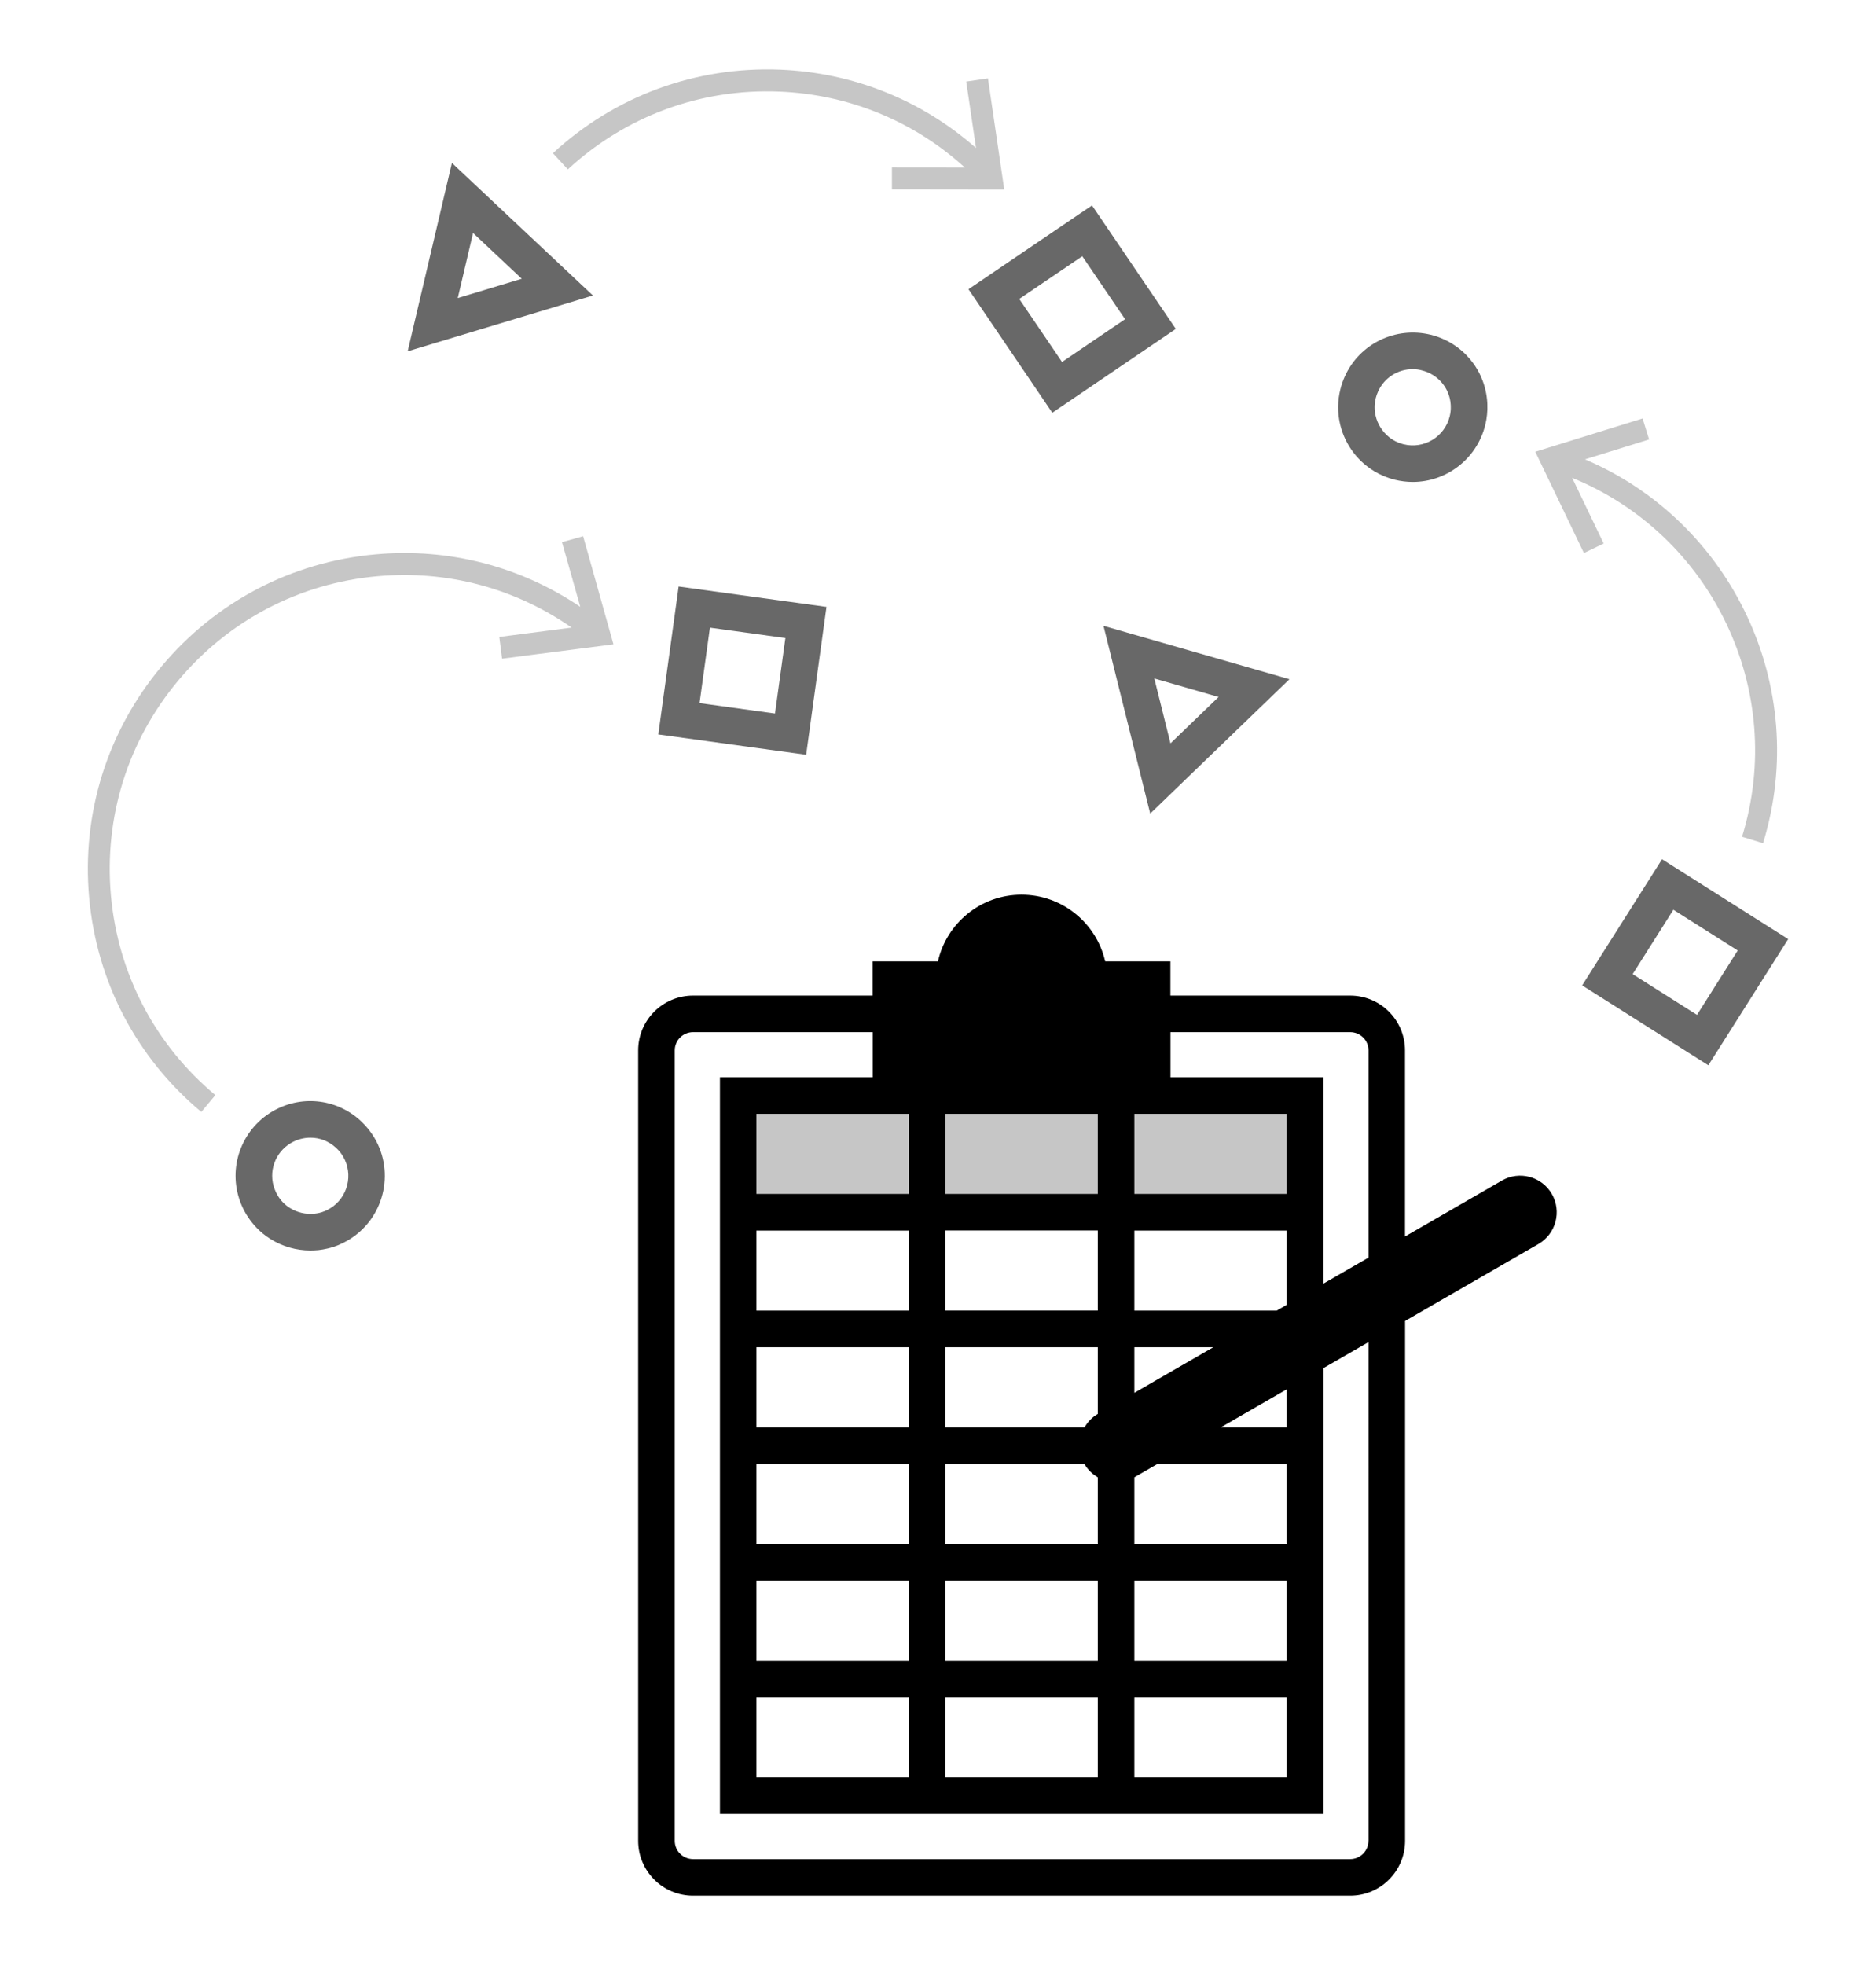 <?xml version="1.0" encoding="utf-8"?>
<!-- Generator: Adobe Illustrator 24.1.0, SVG Export Plug-In . SVG Version: 6.00 Build 0)  -->
<svg version="1.1" id="Layer_1" xmlns="http://www.w3.org/2000/svg" xmlns:xlink="http://www.w3.org/1999/xlink" x="0px" y="0px"
	 width="256.54px" height="268.65px" viewBox="0 0 256.54 268.65" enable-background="new 0 0 256.54 268.65" xml:space="preserve">
<g>
	<rect x="100.94" y="149.78" fill="#C6C6C6" width="77.52" height="15.95"/>
	<path d="M212.21,163.23c-1.38-2.39-4.44-3.21-6.83-1.83l-13.25,7.65v-25.44c0-4.14-3.36-7.5-7.5-7.5h-24.58v-4.67h-8.92
		c-1.18-5.22-5.86-9.12-11.44-9.12c-5.58,0-10.25,3.9-11.43,9.12h-8.93v4.67H94.77c-4.14,0-7.5,3.36-7.5,7.5v108.06
		c0,4.14,3.36,7.5,7.5,7.5h89.87c4.14,0,7.5-3.36,7.5-7.5V180.6l18.25-10.53C212.77,168.68,213.59,165.63,212.21,163.23z
		 M155.12,152.28h20.84v10.95h-20.84V152.28z M124.28,179.19h-20.84v-10.95h20.84V179.19z M103.44,184.19h20.84v10.95h-20.84V184.19
		z M175.96,195.14h-9.01l9.01-5.2V195.14z M148.31,195.14h-19.03v-10.95h20.84v9.12C149.33,193.76,148.74,194.4,148.31,195.14z
		 M150.12,201.97v9.12h-20.84v-10.95h19.01C148.74,200.93,149.38,201.54,150.12,201.97z M150.12,216.09v10.95h-20.84v-10.95H150.12z
		 M103.44,200.14h20.84v10.95h-20.84V200.14z M103.44,216.09h20.84v10.95h-20.84V216.09z M103.44,232.04h20.84v10.95h-20.84V232.04z
		 M129.28,232.04h20.84v10.95h-20.84V232.04z M155.12,232.04h20.84v10.95h-20.84V232.04z M175.96,227.04h-20.84v-10.95h20.84V227.04
		z M175.96,211.09h-20.84v-9.12l3.17-1.83h17.67V211.09z M155.12,190.42v-6.23h10.8L155.12,190.42z M175.96,168.23v10.16l-1.38,0.8
		h-19.46v-10.95H175.96z M129.28,152.28h20.84v10.95h-20.84V152.28z M150.12,168.23v10.95h-20.84v-10.95H150.12z M124.28,152.28
		v10.95h-20.84v-10.95H124.28z M187.13,251.67c0,1.38-1.12,2.5-2.5,2.5H94.77c-1.38,0-2.5-1.12-2.5-2.5V143.61
		c0-1.38,1.12-2.5,2.5-2.5h24.58v6.17h-20.9v100.71h82.52v-60.94l6.17-3.56V251.67z M187.13,171.94l-6.17,3.56v-28.22h-20.9v-6.17
		h24.58c1.38,0,2.5,1.12,2.5,2.5V171.94z"/>
	<path fill="#686868" d="M55.75,48.03l6.05-25.75L81.08,40.4L55.75,48.03z M64.69,31.85l-2.09,8.9l8.75-2.64L64.69,31.85z"/>
	<path fill="#686868" d="M143.9,56.43l-11.46-16.89l16.89-11.46l11.46,16.89L143.9,56.43z M139.38,40.87l5.85,8.62l8.62-5.85
		L148,35.03L139.38,40.87z"/>
	<path fill="#686868" d="M42.44,170.96c-1.93,0-3.85-0.55-5.49-1.59c-1.36-0.86-2.46-2-3.29-3.38c-0.32-0.54-0.6-1.11-0.81-1.7
		c-1.71-4.59,0.11-9.77,4.34-12.3c3.85-2.3,8.68-1.84,12.01,1.14l0.18,0.17c0.7,0.66,1.31,1.4,1.8,2.23l0,0
		c2.88,4.83,1.3,11.11-3.53,14c-0.9,0.54-1.85,0.93-2.85,1.16c-0.42,0.1-0.85,0.17-1.27,0.22
		C43.17,170.94,42.81,170.96,42.44,170.96z M42.44,155.54c-0.92,0-1.84,0.25-2.68,0.74c-2.16,1.29-3.09,3.93-2.21,6.27
		c0.11,0.31,0.25,0.59,0.41,0.87c0.42,0.71,0.98,1.29,1.67,1.72c1,0.63,2.19,0.91,3.37,0.79c0.22-0.02,0.44-0.06,0.66-0.11
		c0.5-0.12,0.99-0.32,1.44-0.59c2.46-1.47,3.27-4.67,1.8-7.14l0,0c-0.25-0.42-0.55-0.8-0.91-1.12l-0.12-0.11
		C44.9,155.98,43.68,155.54,42.44,155.54z"/>
	<path fill="#686868" d="M110.24,103.19l-20.22-2.78l2.78-20.22l20.22,2.78L110.24,103.19z M95.66,96.13l10.32,1.42l1.42-10.32
		l-10.32-1.42L95.66,96.13z"/>
	<path fill="#C6C6C6" d="M79.74,73.31l-2.89,0.81l2.5,8.84c-8.21-5.53-17.98-8.07-27.97-7.17c-11.5,1.03-21.91,6.48-29.31,15.34
		c-7.4,8.86-10.91,20.08-9.88,31.58s6.48,21.91,15.34,29.31l1.92-2.3c-8.25-6.89-13.32-16.58-14.28-27.28
		c-0.96-10.7,2.3-21.14,9.19-29.38c6.89-8.25,16.58-13.32,27.28-14.28c9.51-0.85,18.79,1.63,26.53,7.02l-9.89,1.28l0.38,2.97
		l15.23-1.96L79.74,73.31z"/>
	<path fill="#686868" d="M193.19,65.89c-0.81,0-1.63-0.1-2.45-0.3c-1.01-0.25-1.97-0.65-2.84-1.18c-0.37-0.22-0.72-0.47-1.06-0.74
		c-1.81-1.44-3.08-3.47-3.6-5.73c-0.36-1.56-0.34-3.15,0.05-4.71c0.15-0.62,0.36-1.21,0.62-1.78c2.01-4.47,6.96-6.86,11.74-5.68
		c4.35,1.08,7.46,4.8,7.73,9.26l0.01,0.25c0.04,0.95-0.06,1.91-0.29,2.84l0,0C201.94,62.78,197.77,65.89,193.19,65.89z
		 M193.18,50.47c-2,0-3.88,1.16-4.73,3.05c-0.14,0.3-0.24,0.6-0.32,0.91c-0.2,0.8-0.21,1.6-0.02,2.4c0.26,1.15,0.92,2.19,1.84,2.93
		c0.17,0.14,0.35,0.26,0.54,0.38c0.44,0.27,0.93,0.47,1.45,0.6c2.79,0.69,5.61-1.02,6.3-3.8v0c0.12-0.48,0.17-0.96,0.15-1.43
		l-0.01-0.2c-0.14-2.23-1.72-4.12-3.94-4.67C194.02,50.52,193.6,50.47,193.18,50.47z"/>
	<path fill="#686868" d="M157.29,111.23l-6.39-25.67l25.43,7.3L157.29,111.23z M157.85,92.76l2.21,8.87l6.58-6.34L157.85,92.76z"/>
	<path fill="#686868" d="M233.61,145.64l-17.25-10.92l10.92-17.25l17.25,10.92L233.61,145.64z M223.26,133.18l8.8,5.57l5.57-8.8
		l-8.8-5.57L223.26,133.18z"/>
	<path fill="#C6C6C6" d="M216.74,62.8l8.77-2.72l-0.89-2.87l-14.67,4.55l6.65,13.85l2.7-1.3l-4.31-8.98
		c19.06,7.77,29.41,29.02,23.23,49.07l2.87,0.88C247.66,93.96,236.83,71.35,216.74,62.8z"/>
	<path fill="#C6C6C6" d="M121.97,25.89l15.36,0.02l-2.23-15.2l-2.97,0.44l1.34,9.09c-7.42-6.54-16.79-10.32-26.81-10.72
		c-11.55-0.45-22.57,3.6-31.05,11.43l2.04,2.21c7.9-7.29,18.17-11.07,28.89-10.64c9.53,0.38,18.43,4.04,25.4,10.39l-9.97-0.01
		L121.97,25.89z"/>
</g>
</svg>
